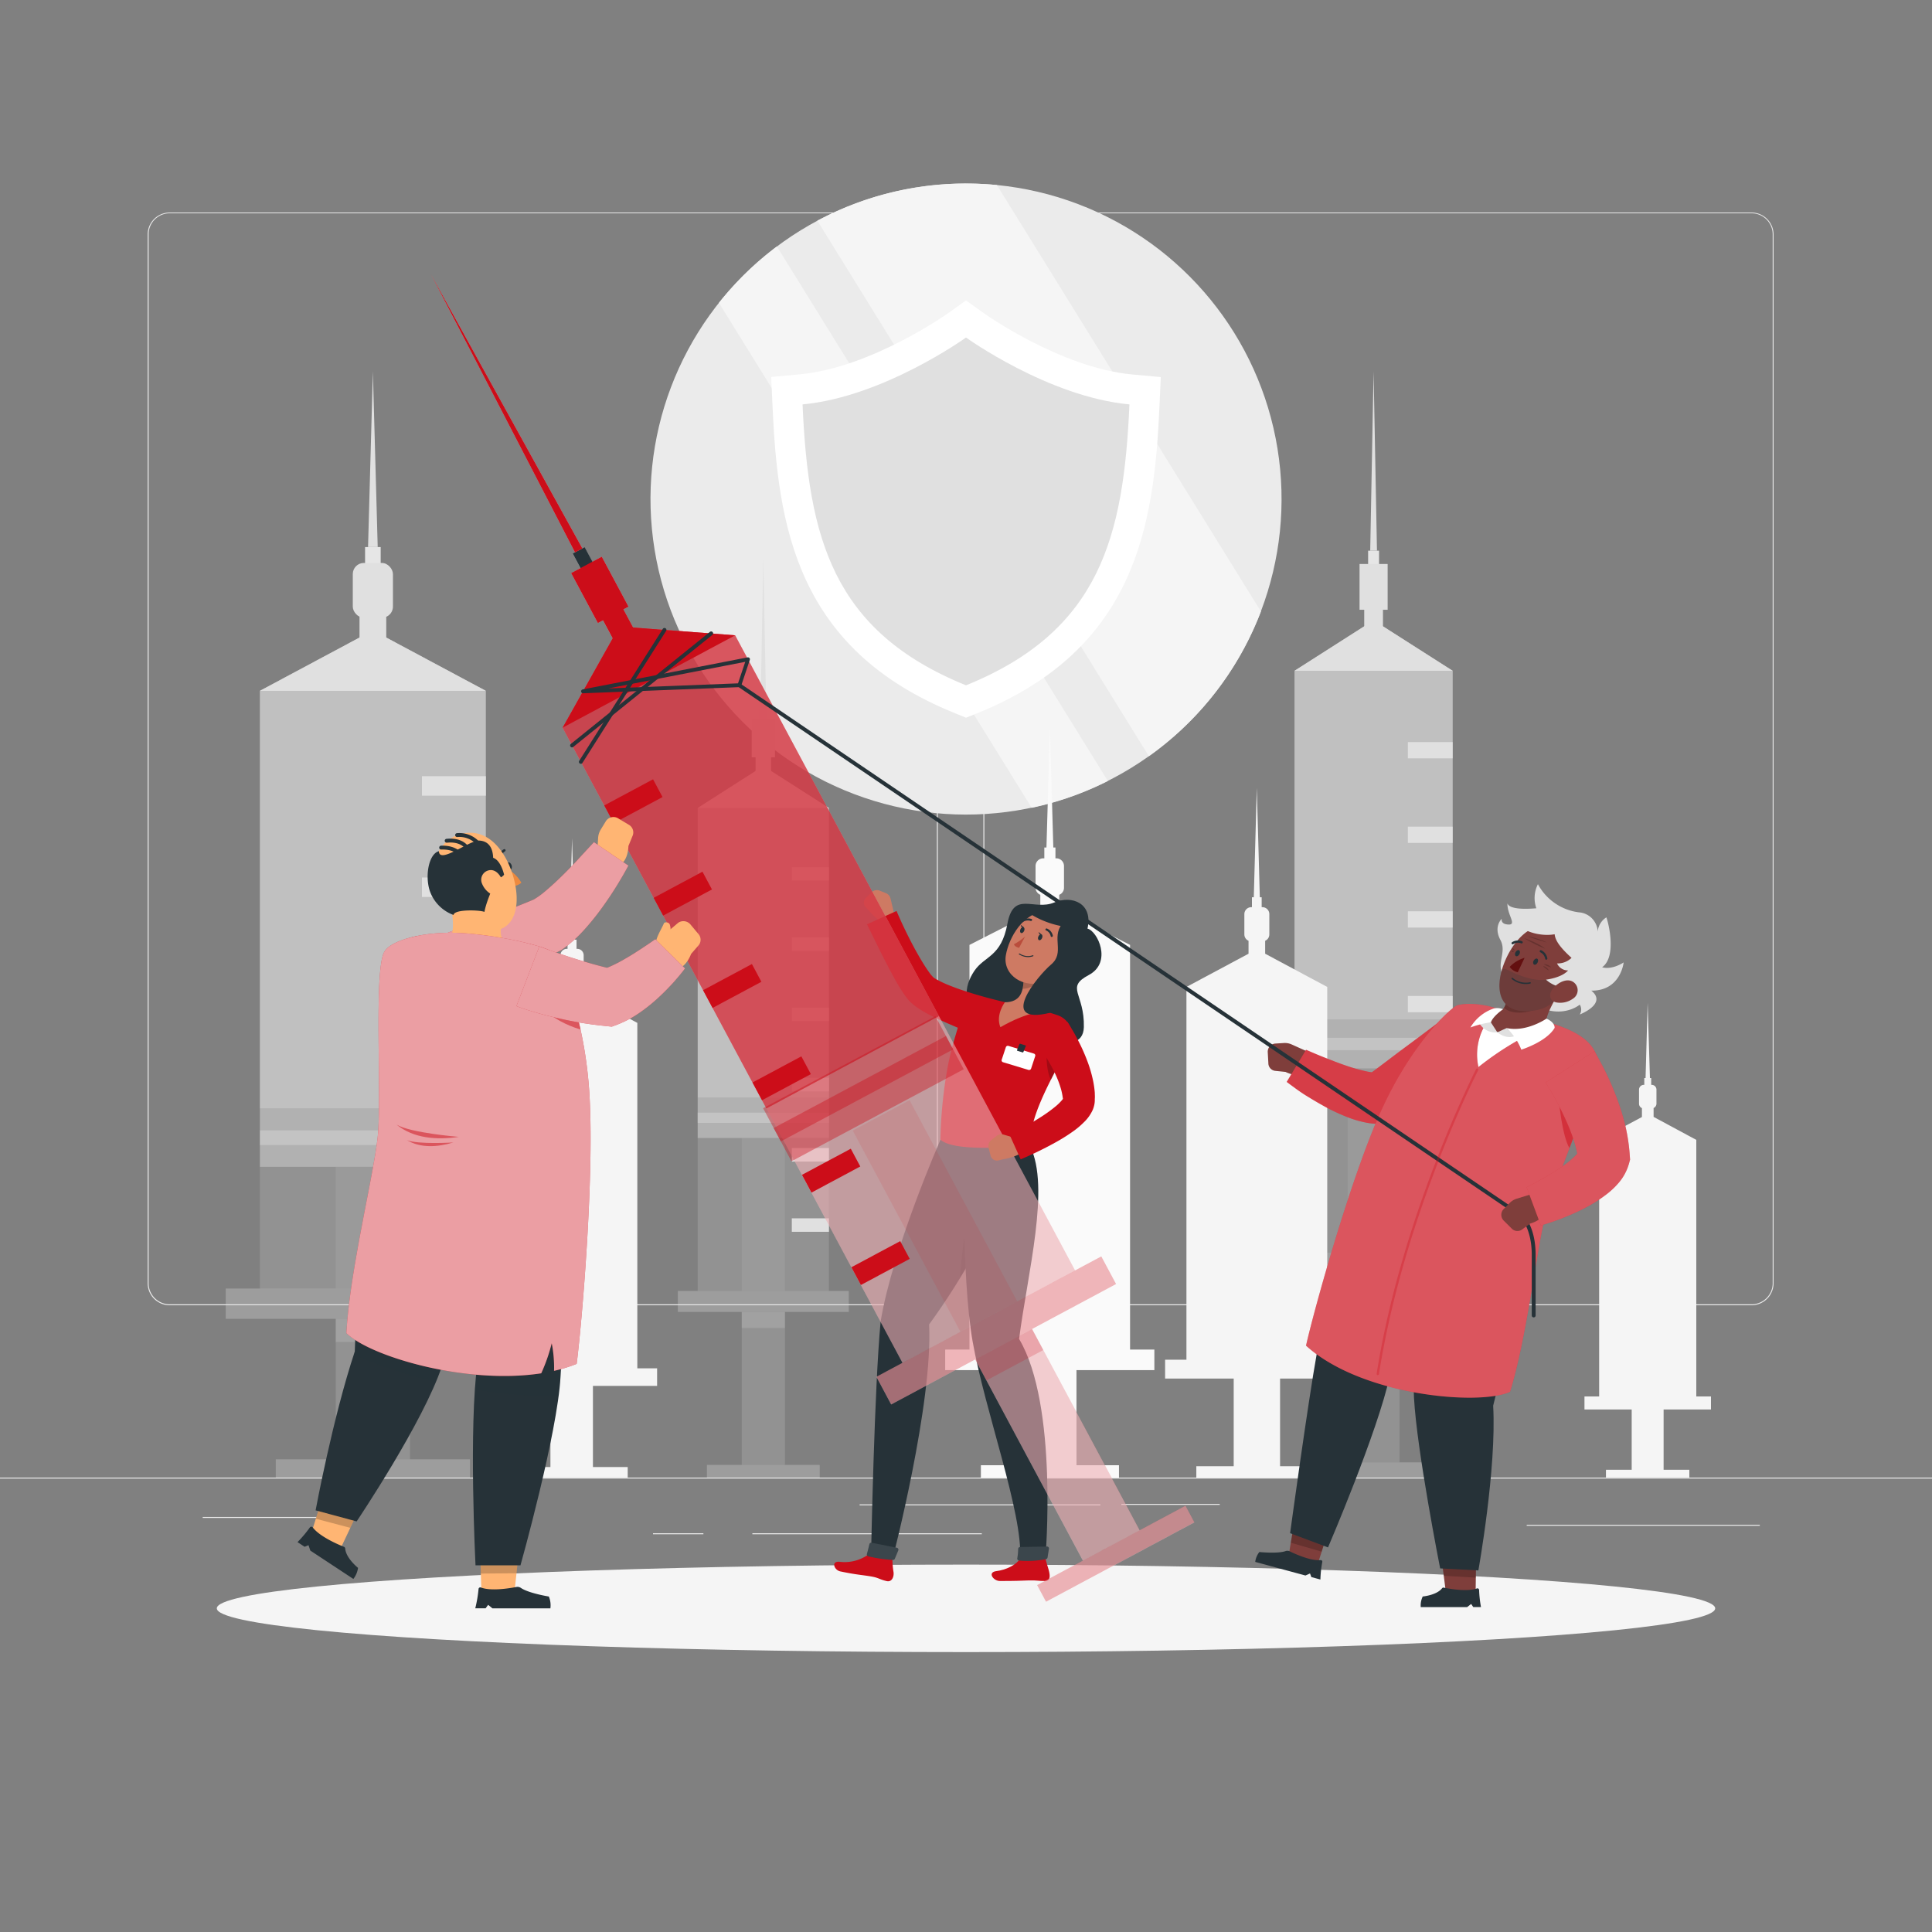 <svg xmlns="http://www.w3.org/2000/svg" viewBox="0 0 500 500"><rect x="0" y="0" width="500" height="500" fill="#808080" stroke="none"/><g id="freepik--background-complete--inject-71"><rect y="382.4" width="500" height="0.25" style="fill:#ebebeb"></rect><rect x="290.21" y="389.21" width="25.46" height="0.25" style="fill:#ebebeb"></rect><rect x="395.11" y="394.62" width="60.33" height="0.25" style="fill:#ebebeb"></rect><rect x="222.46" y="389.33" width="62.33" height="0.25" style="fill:#ebebeb"></rect><rect x="169" y="396.81" width="13.04" height="0.25" style="fill:#ebebeb"></rect><rect x="194.71" y="396.81" width="59.38" height="0.25" style="fill:#ebebeb"></rect><rect x="52.46" y="392.59" width="38.45" height="0.25" style="fill:#ebebeb"></rect><path d="M237,337.8H43.91a5.71,5.71,0,0,1-5.7-5.71V60.66A5.71,5.71,0,0,1,43.91,55H237a5.71,5.71,0,0,1,5.71,5.71V332.09A5.71,5.71,0,0,1,237,337.8ZM43.91,55.2a5.46,5.46,0,0,0-5.45,5.46V332.09a5.46,5.46,0,0,0,5.45,5.46H237a5.47,5.47,0,0,0,5.46-5.46V60.66A5.47,5.47,0,0,0,237,55.2Z" style="fill:#ebebeb"></path><path d="M453.31,337.8H260.21a5.72,5.72,0,0,1-5.71-5.71V60.66A5.72,5.72,0,0,1,260.21,55h193.1A5.71,5.71,0,0,1,459,60.66V332.09A5.71,5.71,0,0,1,453.31,337.8ZM260.21,55.2a5.47,5.47,0,0,0-5.46,5.46V332.09a5.47,5.47,0,0,0,5.46,5.46h193.1a5.47,5.47,0,0,0,5.46-5.46V60.66a5.47,5.47,0,0,0-5.46-5.46Z" style="fill:#ebebeb"></path><circle cx="250" cy="129.17" r="81.66" transform="translate(-17.46 41.71) rotate(-9.22)" style="fill:#ebebeb"></circle><path d="M250,47.5q4,0,8,.39l68.33,110.36a81.83,81.83,0,0,1-29,37.46L211.53,57.12A81.22,81.22,0,0,1,250,47.5Z" style="fill:#f5f5f5"></path><path d="M201.06,63.78l85.66,138.34A80.73,80.73,0,0,1,267,209.06L186.06,78.38A82,82,0,0,1,201.06,63.78Z" style="fill:#f5f5f5"></path><path d="M252.92,184.58c41-16.6,45.78-48.41,47.16-79.57l.33-7.42L293,96.91C274.46,95.18,254.74,81.17,254.55,81L250,77.76,245.45,81c-.19.14-19.91,14.15-38.47,15.88l-7.39.68.33,7.42c1.38,31.16,6.16,63,47.16,79.57l2.92,1.19Z" style="fill:#fff"></path><path d="M250,87.35s21.31,15.36,42.3,17.31c-1.51,34.19-7.57,58.64-42.3,72.7-34.73-14.06-40.79-38.51-42.3-72.7C228.69,102.71,250,87.35,250,87.35Z" style="fill:#e0e0e0"></path><rect x="354.07" y="142.52" width="2.83" height="11.85" transform="translate(710.97 296.89) rotate(180)" style="fill:#e6e6e6"></rect><polygon points="335.02 173.61 355.48 160.54 375.95 173.61 375.95 324.19 335.02 324.19 335.02 173.61" style="fill:#e0e0e0;opacity:0.2"></polygon><polygon points="335.02 173.61 355.48 160.54 375.95 173.61 375.95 263.88 335.02 263.88 335.02 173.61" style="fill:#e0e0e0;opacity:0.6"></polygon><polygon points="355.48 160.54 375.95 173.6 335.02 173.6 355.48 160.54" style="fill:#e0e0e0"></polygon><rect x="328.83" y="324.2" width="53.31" height="6.55" transform="translate(710.97 654.94) rotate(180)" style="fill:#e0e0e0;opacity:0.3"></rect><rect x="348.75" y="330.75" width="13.46" height="47.7" transform="translate(710.97 709.2) rotate(180)" style="fill:#e0e0e0;opacity:0.2"></rect><rect x="348.75" y="276.49" width="13.46" height="47.7" transform="translate(710.97 600.69) rotate(180)" style="fill:#e0e0e0;opacity:0.1"></rect><rect x="335.02" y="263.88" width="40.93" height="12.61" transform="translate(710.97 540.38) rotate(180)" style="fill:#e0e0e0;opacity:0.4"></rect><rect x="335.02" y="268.6" width="40.93" height="3.19" transform="translate(710.97 540.38) rotate(180)" style="fill:#e0e0e0;opacity:0.4"></rect><rect x="348.75" y="330.75" width="13.46" height="4.98" transform="translate(710.97 666.48) rotate(180)" style="fill:#e0e0e0;opacity:0.2"></rect><rect x="337.89" y="378.45" width="35.18" height="3.95" transform="translate(710.97 760.85) rotate(180)" style="fill:#e0e0e0;opacity:0.3"></rect><rect x="364.37" y="192.05" width="11.58" height="4.21" transform="translate(740.31 388.31) rotate(180)" style="fill:#e0e0e0"></rect><rect x="364.37" y="213.95" width="11.58" height="4.21" transform="translate(740.31 432.1) rotate(180)" style="fill:#e0e0e0"></rect><rect x="364.37" y="235.85" width="11.58" height="4.21" transform="translate(740.31 475.9) rotate(180)" style="fill:#e0e0e0"></rect><rect x="364.37" y="257.74" width="11.58" height="4.21" transform="translate(740.31 519.7) rotate(180)" style="fill:#e0e0e0"></rect><rect x="364.37" y="279.64" width="11.58" height="4.21" transform="translate(740.31 563.5) rotate(180)" style="fill:#e0e0e0"></rect><rect x="364.37" y="301.54" width="11.58" height="4.21" transform="translate(740.31 607.3) rotate(180)" style="fill:#e0e0e0"></rect><rect x="353.06" y="153.63" width="4.85" height="11.85" transform="translate(710.97 319.1) rotate(180)" style="fill:#e0e0e0"></rect><rect x="351.85" y="145.95" width="7.27" height="11.85" transform="translate(710.97 303.76) rotate(180)" style="fill:#e0e0e0"></rect><polygon points="355.48 96.12 356.36 142.52 354.61 142.52 355.48 96.12" style="fill:#e0e0e0"></polygon><rect x="196.38" y="183.31" width="2.35" height="9.83" transform="translate(395.1 376.45) rotate(180)" style="fill:#e6e6e6"></rect><polygon points="180.57 209.11 197.55 198.26 214.53 209.11 214.53 334.09 180.57 334.09 180.57 209.11" style="fill:#e0e0e0;opacity:0.2"></polygon><polygon points="180.57 209.11 197.55 198.26 214.53 209.11 214.53 284.04 180.57 284.04 180.57 209.11" style="fill:#e0e0e0;opacity:0.6"></polygon><polygon points="197.55 198.26 214.53 209.11 180.57 209.11 197.55 198.26" style="fill:#e0e0e0"></polygon><rect x="175.43" y="334.09" width="44.25" height="5.44" transform="translate(395.1 673.62) rotate(180)" style="fill:#e0e0e0;opacity:0.3"></rect><rect x="191.96" y="339.53" width="11.17" height="39.59" transform="translate(395.1 718.65) rotate(180)" style="fill:#e0e0e0;opacity:0.2"></rect><rect x="191.96" y="294.5" width="11.17" height="39.59" transform="translate(395.1 628.59) rotate(180)" style="fill:#e0e0e0;opacity:0.1"></rect><rect x="180.57" y="284.04" width="33.97" height="10.47" transform="translate(395.1 578.54) rotate(180)" style="fill:#e0e0e0;opacity:0.4"></rect><rect x="180.57" y="287.95" width="33.97" height="2.64" transform="translate(395.1 578.54) rotate(180)" style="fill:#e0e0e0;opacity:0.4"></rect><rect x="191.96" y="339.53" width="11.17" height="4.13" transform="translate(395.1 683.2) rotate(180)" style="fill:#e0e0e0;opacity:0.2"></rect><rect x="182.95" y="379.12" width="29.2" height="3.28" transform="translate(395.1 761.52) rotate(180)" style="fill:#e0e0e0;opacity:0.3"></rect><rect x="204.93" y="224.41" width="9.61" height="3.49" transform="translate(419.46 452.32) rotate(180)" style="fill:#e0e0e0"></rect><rect x="204.93" y="242.59" width="9.61" height="3.49" transform="translate(419.46 488.67) rotate(180)" style="fill:#e0e0e0"></rect><rect x="204.93" y="260.76" width="9.61" height="3.49" transform="translate(419.46 525.02) rotate(180)" style="fill:#e0e0e0"></rect><rect x="204.93" y="278.94" width="9.61" height="3.49" transform="translate(419.46 561.37) rotate(180)" style="fill:#e0e0e0"></rect><rect x="204.93" y="297.12" width="9.61" height="3.49" transform="translate(419.46 597.73) rotate(180)" style="fill:#e0e0e0"></rect><rect x="204.93" y="315.29" width="9.61" height="3.49" transform="translate(419.46 634.08) rotate(180)" style="fill:#e0e0e0"></rect><rect x="195.54" y="192.53" width="4.02" height="9.83" transform="translate(395.1 394.89) rotate(180)" style="fill:#e0e0e0"></rect><rect x="194.53" y="186.16" width="6.03" height="9.83" transform="translate(395.1 382.15) rotate(180)" style="fill:#e0e0e0"></rect><polygon points="197.55 144.79 198.28 183.31 196.82 183.31 197.55 144.79" style="fill:#e0e0e0"></polygon><rect x="94.48" y="141.58" width="4.04" height="14.18" transform="translate(193 297.34) rotate(180)" style="fill:#e6e6e6"></rect><polygon points="67.26 178.79 96.5 163.15 125.73 178.79 125.73 333.48 67.26 333.48 67.26 178.79" style="fill:#e0e0e0;opacity:0.2"></polygon><polygon points="67.26 178.79 96.5 163.15 125.73 178.79 125.73 286.88 67.26 286.88 67.26 178.79" style="fill:#e0e0e0;opacity:0.6"></polygon><polygon points="96.5 163.15 125.73 178.79 67.26 178.79 96.5 163.15" style="fill:#e0e0e0"></polygon><rect x="58.42" y="333.48" width="76.16" height="7.85" transform="translate(193 674.8) rotate(180)" style="fill:#e0e0e0;opacity:0.3"></rect><rect x="86.88" y="341.32" width="19.23" height="36.35" transform="translate(193 718.99) rotate(180)" style="fill:#e0e0e0;opacity:0.2"></rect><rect x="86.88" y="301.98" width="19.23" height="31.5" transform="translate(193 635.46) rotate(180)" style="fill:#e0e0e0;opacity:0.1"></rect><rect x="67.26" y="286.88" width="58.47" height="15.1" transform="translate(193 588.86) rotate(180)" style="fill:#e0e0e0;opacity:0.4"></rect><rect x="67.26" y="292.52" width="58.47" height="3.81" transform="translate(193 588.86) rotate(180)" style="fill:#e0e0e0;opacity:0.4"></rect><rect x="86.88" y="341.32" width="19.23" height="5.96" transform="translate(193 688.61) rotate(180)" style="fill:#e0e0e0;opacity:0.2"></rect><rect x="71.37" y="377.67" width="50.26" height="4.73" transform="translate(193 760.07) rotate(180)" style="fill:#e0e0e0;opacity:0.3"></rect><rect x="109.19" y="200.87" width="16.54" height="5.04" transform="translate(234.93 406.79) rotate(180)" style="fill:#e0e0e0"></rect><rect x="109.19" y="227.09" width="16.54" height="5.04" transform="translate(234.93 459.23) rotate(180)" style="fill:#e0e0e0"></rect><rect x="109.19" y="253.31" width="16.54" height="5.04" transform="translate(234.93 511.66) rotate(180)" style="fill:#e0e0e0"></rect><rect x="109.19" y="279.53" width="16.54" height="5.04" transform="translate(234.93 564.1) rotate(180)" style="fill:#e0e0e0"></rect><rect x="109.19" y="305.75" width="16.54" height="5.04" transform="translate(234.93 616.54) rotate(180)" style="fill:#e0e0e0"></rect><rect x="93.04" y="154.88" width="6.92" height="14.18" transform="translate(193 323.93) rotate(180)" style="fill:#e0e0e0"></rect><rect x="91.31" y="145.69" width="10.39" height="14.18" rx="2.87" transform="translate(193 305.56) rotate(180)" style="fill:#e0e0e0"></rect><polygon points="96.5 96.12 97.75 141.58 95.25 141.58 96.5 96.12" style="fill:#e0e0e0"></polygon><path d="M319.28,356.78H301.53v-4.89h5.52V255.42h0l16.07-8.6v-3.35a1.78,1.78,0,0,1-1.08-1.64v-5.26a1.79,1.79,0,0,1,1.79-1.79H324v-2.57h.48l.78-28.35.78,28.35h.48v2.57h.19a1.79,1.79,0,0,1,1.79,1.79v5.26a1.78,1.78,0,0,1-1.08,1.64v3.35l16.07,8.6h0v96.47H349v4.89H331.28v22.67H341v2.95H309.61v-2.95h9.67V356.78Z" style="fill:#f5f5f5"></path><path d="M422.28,364.77H410.06V361.4h3.8V295h0l11.07-5.92v-2.3a1.23,1.23,0,0,1-.75-1.13V282a1.23,1.23,0,0,1,1.23-1.24h.13V279h.33l.54-19.51L427,279h.33v1.76h.13a1.23,1.23,0,0,1,1.23,1.24v3.62a1.24,1.24,0,0,1-.74,1.13v2.3L439,295h0v66.4h3.8v3.37H430.54v15.6h6.66v2H415.62v-2h6.66v-15.6Z" style="fill:#f5f5f5"></path><path d="M153.61,358.66h16.45v-4.54h-5.12v-89.4h0l-14.89-8v-3.1a1.66,1.66,0,0,0,1-1.53v-4.87a1.66,1.66,0,0,0-1.66-1.66h-.18v-2.38h-.44l-.72-26.27-.73,26.27h-.44v2.38h-.17a1.66,1.66,0,0,0-1.66,1.66v4.87a1.66,1.66,0,0,0,1,1.53v3.1l-14.9,8h0v89.4H126v4.54h16.45v21h-9v2.73h29v-2.73h-9v-21Z" style="fill:#f5f5f5"></path><path d="M278.51,354.59h20.24v-5.32h-6.29V244.54h0l-18.33-9.34v-3.63a1.94,1.94,0,0,0,1.23-1.78v-5.72a2,2,0,0,0-2-1.94h-.21v-2.79h-.55l-.89-30.78-.89,30.78h-.55v2.79H270a2,2,0,0,0-2,1.94v5.72a2,2,0,0,0,1.23,1.78v3.63l-18.33,9.34h0V349.27h-6.29v5.32h20.24V379.2h-11v3.2h35.74v-3.2h-11V354.59Z" style="fill:#fafafa"></path></g><g id="freepik--Shadow--inject-71"><ellipse id="freepik--path--inject-71" cx="250" cy="416.24" rx="193.89" ry="11.32" style="fill:#f5f5f5"></ellipse></g><g id="freepik--character-2--inject-71"><path d="M272.84,233.56c-5.33,2.24-10.51-3.17-12.12,5.5s-5.89,8.26-8.55,12.19-3.78,9.64,3.94,12.92,24.17,10.46,24.39,1.67-4.89-10.23,1.28-13.51,2.22-11.43-.34-12C282.94,233.78,277.46,231.61,272.84,233.56Z" style="fill:#263238"></path><path d="M227.65,230.49l1.61.65a2,2,0,0,1,1.21,1.4l.71,3a3.75,3.75,0,0,1-.82,3.35l-.5.57c-2.74-.89-5.05-3.88-5.05-3.88l-.75-.78a1.68,1.68,0,0,1,0-2.39l1.52-1.51A2,2,0,0,1,227.65,230.49Z" style="fill:#ce7a63"></path><path d="M259,270.2c-3.73-1.33-7.28-2.67-10.91-4.14-1.81-.75-3.61-1.54-5.44-2.39-.92-.43-1.83-.88-2.77-1.4a26.39,26.39,0,0,1-2.93-1.83c-.26-.2-.51-.39-.8-.65l-.43-.37-.46-.47-.22-.24-.14-.18-.28-.37c-.19-.24-.39-.5-.55-.73l-.91-1.36-.81-1.32c-1-1.75-1.94-3.48-2.83-5.21-1.79-3.45-3.42-6.85-5.14-10.33l7.64-3.45c1.42,3.35,3.06,6.72,4.79,9.92.88,1.59,1.79,3.16,2.73,4.61.48.72.94,1.41,1.42,2,.12.15.22.25.33.37l.16.18.08.09,0,0,0,0,.12.09.31.21a28.24,28.24,0,0,0,4.27,2c1.61.65,3.33,1.21,5.06,1.75,3.44,1.08,7.06,2,10.56,2.78Z" style="fill:#CC0D19"></path><path d="M258.78,409.16c4.31,0,5-.07,7.46-.15,2.08-.07,2.57.18,4.24.15,1.39,0,1.34-1.36.91-2.9-.21-.77-.55-1.71-.84-2.95H264c-.89,1.69-3.71,3-6.13,3.29S257.06,409.16,258.78,409.16Z" style="fill:#CC0D19"></path><path d="M217.48,406.68c4.15.87,5.6.9,8,1.31,2,.35,2,.73,4,1.2,1.34.31,1.94-1.14,1.76-2.37a21.24,21.24,0,0,1-.28-3.28l-5.36-1.93a10.52,10.52,0,0,1-8.21,2.59C215,403.89,215.82,406.33,217.48,406.68Z" style="fill:#CC0D19"></path><path d="M243.41,294.93S231,323.15,227.91,342c-1.61,16.73-2.45,59.17-2.45,59.17-.22.89,4.51,2.52,5.51,2.36,0,0,10.5-40.28,9.48-60.77,18.69-25.68,23.28-46.3,23.28-46.3Z" style="fill:#263238"></path><path d="M253.09,308.61c-2.78,3.29-4.1,14.72-4.66,22.19A155.69,155.69,0,0,0,257.38,314C256.88,311.15,255.51,309.1,253.09,308.61Z" style="opacity:0.2"></path><path d="M249.47,295.39s-.77,34.71,2.25,51.81c3.17,17.95,13,44.32,12.28,56.11,1,.58,4.56.62,6.55,0,0,0,3.39-39.71-6.81-56.79,2.21-17.1,8.09-39.24,2.87-49.82Z" style="fill:#263238"></path><path d="M263.51,400.85a17.63,17.63,0,0,1-.23,2.42.5.5,0,0,0,.42.6,24.75,24.75,0,0,0,7-.37.5.5,0,0,0,.4-.42l.36-2.26a.5.5,0,0,0-.51-.58l-6.92.13A.49.49,0,0,0,263.51,400.85Z" style="fill:#263238"></path><path d="M263.51,400.85a17.63,17.63,0,0,1-.23,2.42.5.5,0,0,0,.42.6,24.75,24.75,0,0,0,7-.37.5.5,0,0,0,.4-.42l.36-2.26a.5.5,0,0,0-.51-.58l-6.92.13A.49.49,0,0,0,263.51,400.85Z" style="fill:#fff;opacity:0.1"></path><path d="M225,399.63c-.15.62-.41,1.72-.64,2.52a.51.51,0,0,0,.34.62,35.79,35.79,0,0,0,6.38.94.5.5,0,0,0,.5-.31l.89-2.15a.51.51,0,0,0-.37-.69l-6.52-1.3A.5.5,0,0,0,225,399.63Z" style="fill:#263238"></path><path d="M225,399.63c-.15.62-.41,1.72-.64,2.52a.51.51,0,0,0,.34.62,35.79,35.79,0,0,0,6.38.94.5.5,0,0,0,.5-.31l.89-2.15a.51.51,0,0,0-.37-.69l-6.52-1.3A.5.5,0,0,0,225,399.63Z" style="fill:#fff;opacity:0.1"></path><path d="M248,265.52c-.58,2.22-1.51,4.65-2.63,10a119.18,119.18,0,0,0-2,19.41c3,2.7,13.1,2.24,23.2,1.77,0-6.57,2.72-12.63,10.06-26.09a5.41,5.41,0,0,0-3-7.9c-.88-.3-1.81-.59-2.78-.86a73.42,73.42,0,0,0-10.3-2.34c-1.14-.15-2.33-.27-3.48-.37A8.74,8.74,0,0,0,248,265.52Z" style="fill:#CC0D19"></path><path d="M271,270.66c-.39,3.31,0,7.17,1,8.78.83-1.64,1.76-3.43,2.81-5.38Z" style="opacity:0.2"></path><path d="M266.18,276.9l-6.6-2a.51.51,0,0,1-.34-.65l1.07-3.23a.55.55,0,0,1,.66-.35l6.6,2a.51.51,0,0,1,.34.65l-1.06,3.22A.55.55,0,0,1,266.18,276.9Z" style="fill:#fff"></path><path d="M264.7,272.38l-1.46-.46c-.06,0-.07-.13,0-.25l.55-1.38c.05-.12.14-.2.2-.18l1.45.45c.06,0,.08.13,0,.25l-.56,1.38C264.85,272.31,264.76,272.39,264.7,272.38Z" style="fill:#263238"></path><path d="M272.84,250.09c-1.65,3.11-4.13,8.93-2.48,11.63,0,0-4.29,0-11.46,4.12-1.31-3.2,1.16-6.46,1.16-6.46,4,0,4.7-2.74,4.83-5.42Z" style="fill:#ce7a63"></path><path d="M269.6,251.67,264.89,254a9.66,9.66,0,0,1-.23,1.87c1.47.12,3.88-1,4.48-2.38A5.19,5.19,0,0,0,269.6,251.67Z" style="opacity:0.2"></path><path d="M277.62,246c-2.41,4.58-3.33,6.56-7,8-5.53,2.14-11.18-1.61-10.31-6.76.78-4.64,4.6-11.34,10.48-11.3S280,241.47,277.62,246Z" style="fill:#ce7a63"></path><path d="M279.69,240.09A23.61,23.61,0,0,1,265.83,236C270,234.15,277.47,234.3,279.69,240.09Z" style="fill:#263238"></path><path d="M269.69,242.75c-.17.42-.53.67-.8.56s-.35-.53-.17-.94.53-.66.8-.56S269.87,242.34,269.69,242.75Z" style="fill:#263238"></path><path d="M265.05,240.91c-.18.41-.54.66-.8.55s-.35-.52-.17-.94.53-.66.8-.55S265.22,240.5,265.05,240.91Z" style="fill:#263238"></path><path d="M265,240l-.87-.68S264.3,240.34,265,240Z" style="fill:#263238"></path><path d="M269.63,241.88l-.86-.68S268.94,242.18,269.63,241.88Z" style="fill:#263238"></path><path d="M265.29,242.37a13.81,13.81,0,0,1-2.89,2c.28.75,1.34.93,1.34.93Z" style="fill:#ba4d3c"></path><path d="M264.41,247.34a4.48,4.48,0,0,1-.69-.35.14.14,0,0,1,0-.19.16.16,0,0,1,.2,0,3.84,3.84,0,0,0,3.34.43.13.13,0,0,1,.18.07.12.12,0,0,1-.08.17A4,4,0,0,1,264.41,247.34Z" style="fill:#263238"></path><path d="M276.6,250.89a3.85,3.85,0,0,1-3.1.15c-1.21-.53-.73-2,.51-2.9s3.09-1.48,3.87-.45S277.9,250.28,276.6,250.89Z" style="fill:#ce7a63"></path><path d="M274.86,239.11c-2.83,3.61.81,7.42-2.83,10.5s-14,15.83-.24,12.49c2.79-3.1,10.29-13.32,9.49-16.63S279.92,237.36,274.86,239.11Z" style="fill:#263238"></path><path d="M272.05,242.45a.27.27,0,0,1-.13-.17,2,2,0,0,0-1.19-1.48.25.25,0,0,1-.15-.34.29.29,0,0,1,.36-.16,2.52,2.52,0,0,1,1.53,1.86.29.29,0,0,1-.42.29Z" style="fill:#263238"></path><path d="M264.5,238.68a.29.29,0,0,1-.16-.11.26.26,0,0,1,.1-.37,2.86,2.86,0,0,1,2.51-.37.25.25,0,0,1,.13.35.3.3,0,0,1-.37.15,2.29,2.29,0,0,0-2,.3A.3.3,0,0,1,264.5,238.68Z" style="fill:#263238"></path><polygon points="306.8 389.69 294.94 396.04 269.99 349.41 269.99 349.41 267.08 343.97 288.82 332.33 285 325.18 278.24 328.8 247.62 271.59 247.62 271.59 245.75 268.11 245.75 268.11 190.26 164.42 190.26 164.42 190.26 164.42 163.84 162.39 161.34 157.71 162.66 157 155.74 144.07 153.31 145.37 151.31 141.62 149.77 142.45 150.72 141.94 111.53 71 148.81 142.96 148.22 143.28 150.23 147.02 147.81 148.32 154.73 161.25 156.05 160.54 158.55 165.22 145.59 188.33 145.59 188.33 145.59 188.33 233.56 352.7 244.81 346.68 226.81 356.32 230.63 363.48 252.38 351.83 280.25 403.9 287.6 399.97 268.4 410.25 270.7 414.56 309.1 394 306.8 389.69" style="fill:#fff;opacity:0.5"></polygon><rect x="151.48" y="141.58" width="3.5" height="14.67" transform="translate(-52.14 89.92) rotate(-28.16)" style="fill:#263238"></rect><polygon points="190.26 164.42 160.29 162.12 145.59 188.33 233.56 352.7 278.24 328.8 190.26 164.42" style="fill:#CC0D19;opacity:0.2"></polygon><polygon points="190.26 164.42 160.29 162.12 145.59 188.33 198.33 286.87 243 262.97 190.26 164.42" style="fill:#CC0D19;opacity:0.6"></polygon><polygon points="160.29 162.12 145.59 188.33 190.26 164.42 160.29 162.12" style="fill:#CC0D19"></polygon><rect x="224.82" y="340.27" width="66" height="8.11" transform="translate(-131.97 162.41) rotate(-28.16)" style="fill:#CC0D19;opacity:0.3"></rect><rect x="265.33" y="344.41" width="16.67" height="59.05" transform="translate(-144.07 173.39) rotate(-28.16)" style="fill:#CC0D19;opacity:0.2"></rect><rect x="233.63" y="285.19" width="16.67" height="59.05" transform="translate(-119.88 151.42) rotate(-28.16)" style="fill:#CC0D19;opacity:0.1"></rect><rect x="199.02" y="274" width="50.67" height="15.61" transform="matrix(0.88, -0.47, 0.47, 0.88, -106.43, 139.22)" style="fill:#CC0D19;opacity:0.4"></rect><rect x="199.02" y="279.83" width="50.67" height="3.94" transform="matrix(0.88, -0.47, 0.47, 0.88, -106.43, 139.22)" style="fill:#CC0D19;opacity:0.4"></rect><rect x="252.85" y="347.54" width="16.67" height="6.17" transform="translate(-134.54 164.74) rotate(-28.16)" style="fill:#CC0D19;opacity:0.2"></rect><rect x="266.97" y="399.68" width="43.56" height="4.89" transform="translate(-155.59 183.84) rotate(-28.16)" style="fill:#CC0D19;opacity:0.3"></rect><rect x="156.75" y="204.77" width="14.33" height="5.21" transform="translate(-78.46 101.89) rotate(-28.16)" style="fill:#CC0D19"></rect><rect x="169.54" y="228.68" width="14.33" height="5.21" transform="translate(-88.23 110.76) rotate(-28.16)" style="fill:#CC0D19"></rect><rect x="182.33" y="252.58" width="14.33" height="5.21" transform="translate(-97.99 119.62) rotate(-28.16)" style="fill:#CC0D19"></rect><rect x="195.13" y="276.48" width="14.33" height="5.21" transform="translate(-107.76 128.48) rotate(-28.16)" style="fill:#CC0D19"></rect><rect x="207.92" y="300.38" width="14.33" height="5.21" transform="translate(-117.52 137.35) rotate(-28.16)" style="fill:#CC0D19"></rect><rect x="220.71" y="324.29" width="14.33" height="5.21" transform="translate(-127.29 146.22) rotate(-28.16)" style="fill:#CC0D19"></rect><rect x="156.72" y="153.71" width="6" height="14.67" transform="translate(-57.09 94.43) rotate(-28.16)" style="fill:#CC0D19"></rect><rect x="150.73" y="145.33" width="9" height="14.67" transform="translate(-53.67 91.32) rotate(-28.16)" style="fill:#CC0D19"></rect><polygon points="111.53 71 148.81 142.96 150.72 141.94 111.53 71" style="fill:#CC0D19"></polygon><path d="M256.55,295.05l1.37-1.07a2,2,0,0,1,1.82-.34l2.92.86a3.76,3.76,0,0,1,2.49,2.4l.24.71c-2.15,1.93-5.89,2.43-5.89,2.43l-1.05.26a1.68,1.68,0,0,1-2.07-1.19l-.54-2.08A1.91,1.91,0,0,1,256.55,295.05Z" style="fill:#ce7a63"></path><path d="M276.25,264.47c.59.9,1,1.61,1.48,2.42s.88,1.59,1.3,2.4a48.3,48.3,0,0,1,2.25,5,33.77,33.77,0,0,1,1.63,5.5,24.3,24.3,0,0,1,.42,3c0,.53.06,1.06,0,1.6v.45a6.38,6.38,0,0,1-.09.9,7.34,7.34,0,0,1-.43,1.47,10.41,10.41,0,0,1-2.36,3.29,21.16,21.16,0,0,1-2.32,2,46.65,46.65,0,0,1-4.6,2.95,95.65,95.65,0,0,1-9.38,4.59l-2.87-6.37a88.06,88.06,0,0,0,8.31-4.72,38,38,0,0,0,3.66-2.67,13,13,0,0,0,1.4-1.35c.38-.39.62-.85.53-.76a.88.88,0,0,0-.1.28,1.85,1.85,0,0,0,0,.27s0-.12,0-.17c0-.29-.06-.59-.1-.89a15.93,15.93,0,0,0-.42-1.9,26.13,26.13,0,0,0-1.54-4,42.1,42.1,0,0,0-2.15-3.94c-.4-.65-.82-1.29-1.24-1.91s-.9-1.29-1.27-1.76Z" style="fill:#CC0D19"></path></g><g id="freepik--character-3--inject-71"><path d="M420.2,249.07s-2.89,2-5.57,1.26c3.92-2.83,1.53-11.85,1.1-12.92a4.79,4.79,0,0,0-2.24,3.7,5.25,5.25,0,0,0-4.88-5,14,14,0,0,1-10.6-7.29,8,8,0,0,0-.41,6.24c-3.31.29-7,.21-7.48-1.28-.07,3,2.48,5.55.31,5.49s-1.78-1.49-1.78-1.49-2.21,2-.35,5.47-1.59,6.39,1.22,10C400.7,267,408.84,260,408.84,260a2.37,2.37,0,0,1,0,2.55s7.2-2.77,3-6.17C419.47,256.44,420.2,249.07,420.2,249.07Z" style="fill:#e0e0e0"></path><polygon points="335.07 393.24 343.86 395.8 340.62 406.1 333.27 403.98 335.07 393.24" style="fill:#7f3e3b"></polygon><polygon points="335.07 393.24 343.87 395.8 342.05 401.57 334.06 399.26 335.07 393.24" style="opacity:0.2"></polygon><path d="M359.7,356c7.94-12.21,18.13-24.44,17.34-38.33l-24.62-6.78s-9.35,26.65-11.61,39.25c-2.36,13.1-6.93,46.65-6.93,46.65l9.81,3.68S356.55,370.56,359.7,356Z" style="fill:#263238"></path><path d="M341.72,408.78l-2.34-.63-.35-.94-1.18.53-13-3.52a5.2,5.2,0,0,1,1.07-2.56s4.71.49,6.79-.24a1.39,1.39,0,0,1,1.09.07c1.49.73,5.48,2.53,8,2.26a.41.41,0,0,1,.41.48A28.53,28.53,0,0,0,341.72,408.78Z" style="fill:#263238"></path><polygon points="372.88 401.69 382.02 402.24 381.88 413.04 374.25 412.6 372.88 401.69" style="fill:#7f3e3b"></polygon><polygon points="372.88 401.7 382.03 402.24 381.95 408.29 373.64 407.81 372.88 401.7" style="opacity:0.2"></polygon><path d="M386.43,363.79c3.14-13.53,11.75-33.16,8.94-40.53L368,315.16s-2.75,33.45-2.06,46.56c.72,13.63,6.77,44.18,6.77,44.18l9.89.52S387.35,380,386.43,363.79Z" style="fill:#263238"></path><path d="M338.43,272.17l.19,3.85c-1.26,3.86-5.93,1.39-5.93,1.39l-2.73-.28a2,2,0,0,1-1.71-2l-.15-2.69a2.14,2.14,0,0,1,1.82-2.36l2.38-.15a4.3,4.3,0,0,1,2,.38Z" style="fill:#7f3e3b"></path><path d="M383.39,275c-1.82,1.32-3.65,2.56-5.48,3.83s-3.7,2.48-5.55,3.72c-3.71,2.48-7.51,4.81-11.39,7.18l-1.55.95-1.33.11a16.15,16.15,0,0,1-4.83-.32,28.23,28.23,0,0,1-3.61-1,49.46,49.46,0,0,1-6.09-2.71c-1.88-1-3.68-2.07-5.45-3.16S334.7,281.26,333,280l5-8.31c1.64.7,3.44,1.48,5.17,2.15s3.47,1.37,5.19,1.94a44.56,44.56,0,0,0,5,1.43,15.1,15.1,0,0,0,2.12.34,2.39,2.39,0,0,0,1-.06l-2.88,1.06c3.49-2.51,6.94-5.22,10.47-7.82s7-5.28,10.55-7.84Z" style="fill:#CC0D19"></path><g style="opacity:0.2"><path d="M383.39,275c-1.82,1.32-3.65,2.56-5.48,3.83s-3.7,2.48-5.55,3.72c-3.71,2.48-7.51,4.81-11.39,7.18l-1.55.95-1.33.11a16.15,16.15,0,0,1-4.83-.32,28.23,28.23,0,0,1-3.61-1,49.46,49.46,0,0,1-6.09-2.71c-1.88-1-3.68-2.07-5.45-3.16S334.7,281.26,333,280l5-8.31c1.64.7,3.44,1.48,5.17,2.15s3.47,1.37,5.19,1.94a44.56,44.56,0,0,0,5,1.43,15.1,15.1,0,0,0,2.12.34,2.39,2.39,0,0,0,1-.06l-2.88,1.06c3.49-2.51,6.94-5.22,10.47-7.82s7-5.28,10.55-7.84Z" style="fill:#fff"></path></g><path d="M382.37,260.39a115.2,115.2,0,0,1,24.45,7.06A8.59,8.59,0,0,1,411,279.2c-9,18.19-13.46,41.88-14.88,45.57,0,0-40.1,1.4-45.38-12.9,3.89-24.24,17.66-41.5,23.73-48.59A8.55,8.55,0,0,1,382.37,260.39Z" style="fill:#fff"></path><path d="M413.39,273.76c-.78-2.48-2.51-6-11.62-8.85a78.24,78.24,0,0,0-19.15,11.25,15.1,15.1,0,0,1,5.27-15c-5.19-1.77-9.15-1.43-10.68-1s-11.66,9.5-19.64,27S340,339.23,338,348.25c14.23,12.94,44.72,15.65,52.8,11.95,4.32-13.93,6.79-36.31,9.08-45.36S414.41,278.45,413.39,273.76Z" style="fill:#CC0D19"></path><path d="M413.39,273.76c-.78-2.48-2.51-6-11.62-8.85a78.24,78.24,0,0,0-19.15,11.25,15.1,15.1,0,0,1,5.27-15c-5.19-1.77-9.15-1.43-10.68-1s-11.66,9.5-19.64,27S340,339.23,338,348.25c14.23,12.94,44.72,15.65,52.8,11.95,4.32-13.93,6.79-36.31,9.08-45.36S414.41,278.45,413.39,273.76Z" style="fill:#fff;opacity:0.3"></path><path d="M385.85,262.86a5.32,5.32,0,0,1,3.11-1.67,5,5,0,0,0,1-3.21l13.15-.57c-2.06,3.74-3.69,6.69-2.73,9-2.77.8-7.84,2.23-12.55.8S384.62,264.32,385.85,262.86Z" style="fill:#7f3e3b"></path><path d="M389.92,258.38l9.23,1.93c-3.67,2.27-8.28,2.24-9.91.47A5,5,0,0,0,389.92,258.38Z" style="opacity:0.2"></path><path d="M387.51,267.16l2.4-1.1,2.28,2S390.08,269.22,387.51,267.16Z" style="fill:#e0e0e0"></path><path d="M407.1,251.89c-2.94,5.24-5.05,8.74-9.28,9.51-8.42,1.53-10.74-3.23-9.42-9.26,1.18-5.43,5.79-13.09,12.11-12.64A8.28,8.28,0,0,1,407.1,251.89Z" style="fill:#7f3e3b"></path><path d="M400.1,253.53c-3.11.55-7.7-1.36-9.63-2.38-.82-.43-1.35-.49-1.74-.27q-.19.65-.33,1.26c-1.32,6,1,10.79,9.42,9.26a9.22,9.22,0,0,0,5.85-4h0a11.37,11.37,0,0,0,.72-1.81A3.9,3.9,0,0,0,400.1,253.53Z" style="fill:#263238;opacity:0.2"></path><path d="M392.09,253.94a7,7,0,0,1-.86-.59.17.17,0,0,1,0-.25.19.19,0,0,1,.27,0,5.32,5.32,0,0,0,4.43,1.11.19.19,0,0,1,.24.12.19.19,0,0,1-.14.22A5.63,5.63,0,0,1,392.09,253.94Z" style="fill:#263238"></path><path d="M405.52,255.61a8.09,8.09,0,0,1-5.42-2.08s4-.43,5.72-2.38a3.11,3.11,0,0,1-2.86-1.82,5.11,5.11,0,0,0,3.75-1.44c-3-2.72-4.21-4.5-4.37-6.11-3.18.61-7.33-.53-8.26-1.72,3.05-2.87,7.8-3.14,11.05-1.87S415,249,405.52,255.61Z" style="fill:#e0e0e0"></path><path d="M399.5,249.51a2.79,2.79,0,0,1,1.95.82A5.38,5.38,0,0,1,399.5,249.51Z" style="opacity:0.2"></path><path d="M399.34,250a2.3,2.3,0,0,1,1.52,1.17A4.54,4.54,0,0,1,399.34,250Z" style="opacity:0.2"></path><path d="M392,246s-.26-.72-.71-.55A1.19,1.19,0,0,0,392,246Z" style="opacity:0.2"></path><path d="M391.78,246.4s-.2-.63-.61-.26A.56.56,0,0,0,391.78,246.4Z" style="opacity:0.2"></path><path d="M395.31,242.3a19.46,19.46,0,0,1,5.05,1.62C397.51,243.15,395.31,242.3,395.31,242.3Z" style="opacity:0.2"></path><path d="M394.4,242.78s3.85,1.28,5.47,2.74A38.39,38.39,0,0,1,394.4,242.78Z" style="opacity:0.2"></path><path d="M407.1,258.44a5.65,5.65,0,0,1-4.24,1c-2-.34-2.12-2.32-.86-3.74s3.51-2.65,5.15-1.57A2.57,2.57,0,0,1,407.1,258.44Z" style="fill:#7f3e3b"></path><path d="M397.93,249.1c-.21.44-.61.68-.9.54s-.35-.61-.14-1,.62-.68.91-.54S398.15,248.66,397.93,249.1Z" style="fill:#263238"></path><path d="M393.24,246.91c-.22.44-.62.68-.91.54s-.34-.61-.13-1,.62-.68.9-.54S393.45,246.47,393.24,246.91Z" style="fill:#263238"></path><path d="M394.56,247.89l-1.76,3.72a3.51,3.51,0,0,1-2.1-1.38A8.59,8.59,0,0,1,394.56,247.89Z" style="fill:#630f0f"></path><path d="M400.08,248.36a.38.38,0,0,0,.15,0,.29.29,0,0,0,.22-.34,2.86,2.86,0,0,0-1.58-2.1.28.28,0,0,0-.37.15.29.29,0,0,0,.15.38h0a2.32,2.32,0,0,1,1.24,1.68A.29.29,0,0,0,400.08,248.36Z" style="fill:#263238"></path><path d="M391.35,244.35a.29.29,0,0,0,.27,0,2.24,2.24,0,0,1,2.06-.22.29.29,0,0,0,.38-.14.3.3,0,0,0-.14-.38,2.79,2.79,0,0,0-2.6.24.29.29,0,0,0-.1.4A.33.33,0,0,0,391.35,244.35Z" style="fill:#263238"></path><path d="M403.38,281.22c-.27,3.65,1.11,13.27,2.79,15.89.77-2,1.54-4,2.27-6Z" style="fill:#CC0D19;opacity:0.5"></path><path d="M150.87,179.43a.51.51,0,0,1-.1-1l42.71-8.3a.53.53,0,0,1,.48.16.51.51,0,0,1,.09.49l-2.24,6.71a.51.51,0,0,1-.46.34l-40.46,1.59Zm42-8.15-35.45,6.89L191,176.85Z" style="fill:#263238"></path><path d="M150.32,197.67a.56.56,0,0,1-.27-.08.5.5,0,0,1-.15-.69l21.64-34.15a.5.5,0,0,1,.69-.16.49.49,0,0,1,.16.69l-21.65,34.16A.48.48,0,0,1,150.32,197.67Z" style="fill:#263238"></path><path d="M148.05,193.42a.5.5,0,0,1-.39-.18.51.51,0,0,1,.07-.71l36-29a.5.5,0,1,1,.63.78l-36,29A.45.45,0,0,1,148.05,193.42Z" style="fill:#263238"></path><path d="M396.92,340.94a.5.5,0,0,1-.5-.5V324.81c0-7-2.9-9.7-2.93-9.72L191.05,177.75a.5.5,0,0,1-.13-.7.49.49,0,0,1,.69-.13L394.11,314.3c.18.16,3.31,3.05,3.31,10.51v15.63A.5.5,0,0,1,396.92,340.94Z" style="fill:#263238"></path><path d="M396.81,308.9l2.7,2.75c1.64,3.71-3.49,5-3.49,5l-2.22,1.62a2.06,2.06,0,0,1-2.62-.37L389.27,316a2.14,2.14,0,0,1-.22-3l1.68-1.7a4.38,4.38,0,0,1,1.76-1.07Z" style="fill:#7f3e3b"></path><path d="M412.63,272.08c.38.64.64,1.1.94,1.63l.82,1.52c.54,1,1.05,2,1.55,3.07,1,2.07,1.86,4.2,2.67,6.38a60.63,60.63,0,0,1,2.05,6.78,46.89,46.89,0,0,1,1.11,7.4l.09,1.26-.25.9a13.08,13.08,0,0,1-2.62,5,20,20,0,0,1-2.95,2.85,36.83,36.83,0,0,1-5.74,3.69c-1.9,1-3.79,1.83-5.69,2.59s-3.76,1.39-5.84,2l-3.69-9.91c1.46-.72,3.11-1.61,4.61-2.47s3-1.78,4.38-2.73a24.53,24.53,0,0,0,3.56-2.87,6.32,6.32,0,0,0,1-1.22c.18-.31.13-.46,0-.07l-.16,2.16a33.25,33.25,0,0,0-1.18-4.94c-.57-1.69-1.22-3.4-2-5.11s-1.61-3.41-2.5-5.08c-.45-.84-.91-1.67-1.39-2.49l-.72-1.2c-.23-.38-.51-.82-.68-1.07Z" style="fill:#CC0D19"></path><g style="opacity:0.3"><path d="M412.63,272.08c.38.64.64,1.1.94,1.63l.82,1.52c.54,1,1.05,2,1.55,3.07,1,2.07,1.86,4.2,2.67,6.38a60.63,60.63,0,0,1,2.05,6.78,46.89,46.89,0,0,1,1.11,7.4l.09,1.26-.25.9a13.08,13.08,0,0,1-2.62,5,20,20,0,0,1-2.95,2.85,36.83,36.83,0,0,1-5.74,3.69c-1.9,1-3.79,1.83-5.69,2.59s-3.76,1.39-5.84,2l-3.69-9.91c1.46-.72,3.11-1.61,4.61-2.47s3-1.78,4.38-2.73a24.53,24.53,0,0,0,3.56-2.87,6.32,6.32,0,0,0,1-1.22c.18-.31.13-.46,0-.07l-.16,2.16a33.25,33.25,0,0,0-1.18-4.94c-.57-1.69-1.22-3.4-2-5.11s-1.61-3.41-2.5-5.08c-.45-.84-.91-1.67-1.39-2.49l-.72-1.2c-.23-.38-.51-.82-.68-1.07Z" style="fill:#fff"></path></g><path d="M400.22,263.62s-5.16,3.58-10.31,2.44a15,15,0,0,1,3.8,5.59s6.48-2,8.63-5.64C402.36,264.44,400.22,263.62,400.22,263.62Z" style="fill:#fff"></path><path d="M356.53,355.87h0a.3.3,0,0,1-.25-.35c6.44-41,25.55-78.46,25.74-78.84a.31.31,0,0,1,.41-.13.32.32,0,0,1,.13.41c-.2.37-19.27,37.7-25.69,78.66A.31.31,0,0,1,356.53,355.87Z" style="fill:#CC0D19;opacity:0.3"></path><path d="M387.51,267.16l-1.69-2.6-3.06.07A4.74,4.74,0,0,0,387.51,267.16Z" style="fill:#e0e0e0"></path><path d="M389,261.19s-2.6,1.75-3.14,3.37a26.42,26.42,0,0,0-5.32,1.35,11.25,11.25,0,0,1,6.05-4.92A4.1,4.1,0,0,1,389,261.19Z" style="fill:#fff"></path><path d="M383.28,415.91h-2l-.54-.81-1.05.82h-12a5.33,5.33,0,0,1,.51-2.75s3.6-.32,5-2.12a.44.44,0,0,1,.44-.17c1.2.25,5.95,1.15,8.57.21a.43.43,0,0,1,.58.39A29.88,29.88,0,0,0,383.28,415.91Z" style="fill:#263238"></path></g><g id="freepik--character-1--inject-71"><path d="M154.51,221.88l3.69,2.18c4.43.77,4.43-5.1,4.43-5.1l1.15-2.82a2.29,2.29,0,0,0-1.1-2.73l-2.57-1.54a2.35,2.35,0,0,0-3.25.55l-1.39,2.27a4.69,4.69,0,0,0-.68,2.18Z" style="fill:#ffb573"></path><path d="M109,244l14.75-5.59,7.34-2.8c2.43-.93,4.84-1.88,7.16-2.86l-.71.39a22,22,0,0,0,3.79-2.68c1.38-1.17,2.79-2.47,4.18-3.84s2.79-2.79,4.14-4.27,2.76-3,4.06-4.4l8.92,6.06c-1.07,2-2.16,3.85-3.33,5.73s-2.41,3.68-3.72,5.49a67.66,67.66,0,0,1-4.35,5.36,33.2,33.2,0,0,1-5.91,5.24l-.11.07-.6.31c-2.49,1.29-4.94,2.48-7.39,3.65s-4.9,2.3-7.37,3.38-4.91,2.17-7.39,3.21-4.94,2.07-7.47,3.05Z" style="fill:#CC0D19"></path><g style="opacity:0.6"><path d="M109,244l14.75-5.59,7.34-2.8c2.43-.93,4.84-1.88,7.16-2.86l-.71.39a22,22,0,0,0,3.79-2.68c1.38-1.17,2.79-2.47,4.18-3.84s2.79-2.79,4.14-4.27,2.76-3,4.06-4.4l8.92,6.06c-1.07,2-2.16,3.85-3.33,5.73s-2.41,3.68-3.72,5.49a67.66,67.66,0,0,1-4.35,5.36,33.2,33.2,0,0,1-5.91,5.24l-.11.07-.6.31c-2.49,1.29-4.94,2.48-7.39,3.65s-4.9,2.3-7.37,3.38-4.91,2.17-7.39,3.21-4.94,2.07-7.47,3.05Z" style="fill:#fff"></path></g><path d="M132.4,245.52a6,6,0,0,0-2.6-2.94,5.55,5.55,0,0,1,.24-3.71l-13.47-5.67c.7,4.68,1.25,8.38-.65,10.46,2.57,1.91,7.3,5.35,12.76,5.68S133.11,247.53,132.4,245.52Z" style="fill:#ffb573"></path><path d="M131.39,224.91l.91,4.47a3.88,3.88,0,0,0,2.63-.93A9.49,9.49,0,0,0,131.39,224.91Z" style="fill:#ed893e"></path><path d="M131.19,224.33c.16.52.57.85.91.74s.47-.63.31-1.14-.58-.85-.92-.73S131,223.82,131.19,224.33Z" style="fill:#263238"></path><path d="M130.84,220.06a.31.31,0,0,1-.14.26,2.54,2.54,0,0,0-1.15,2,.32.32,0,0,1-.31.33.32.32,0,0,1-.32-.32,3.12,3.12,0,0,1,1.42-2.52.31.31,0,0,1,.44.08A.28.28,0,0,1,130.84,220.06Z" style="fill:#263238"></path><path d="M113.11,228.16c2.44,6.22,4.23,10.38,8.78,11.87,9,3,12.3-1.91,11.77-8.75-.49-6.15-4.39-15.28-11.41-15.74A9.2,9.2,0,0,0,113.11,228.16Z" style="fill:#ffb573"></path><path d="M128.58,227.47a3.41,3.41,0,0,0,1.88-1.09s-.79-3.71-2.83-4.38c-.09-2.37-1-4.29-3.55-4.46s-10.41,6.21-10.49,2.75c-2.55.63-3.67,6.17-2.38,10.21a10.18,10.18,0,0,0,6.16,6.29c.21-1.54,6.88-1.29,8-.79C126,232.58,128.58,227.47,128.58,227.47Z" style="fill:#263238"></path><path d="M123.39,218.4a.49.49,0,0,1-.37-.16,6,6,0,0,0-4.68-1.62.5.5,0,0,1-.08-1,7,7,0,0,1,5.5,1.94.51.51,0,0,1,0,.71A.5.5,0,0,1,123.39,218.4Z" style="fill:#263238"></path><path d="M121,220.16a.5.5,0,0,1-.45-.28c0-.09-1.12-2.18-4.9-1.79a.52.52,0,0,1-.55-.45.5.5,0,0,1,.44-.55c4.52-.46,5.86,2.24,5.92,2.36a.5.5,0,0,1-.24.66A.42.42,0,0,1,121,220.16Z" style="fill:#263238"></path><path d="M119.52,222.23a.49.49,0,0,1-.45-.29c0-.11-1-2.22-4.89-2.08a.48.48,0,0,1-.51-.49.49.49,0,0,1,.48-.51c4.55-.15,5.78,2.55,5.83,2.67a.51.51,0,0,1-.25.66A.52.52,0,0,1,119.52,222.23Z" style="fill:#263238"></path><path d="M124.77,228.73a5.48,5.48,0,0,0,3,3c1.8.72,2.92-.84,2.61-2.64-.28-1.63-1.55-4-3.44-3.91A2.5,2.5,0,0,0,124.77,228.73Z" style="fill:#ffb573"></path><polygon points="134.39 400.42 124.22 400.52 124.61 412.51 133.1 412.45 134.39 400.42" style="fill:#ffb573"></polygon><polygon points="134.39 400.43 124.22 400.52 124.43 407.24 133.67 407.16 134.39 400.43" style="opacity:0.2"></polygon><path d="M123.59,352.64c-3.54-15.79-9.42-32.45-3.23-46.62l28.25,2.47s-2.79,33.59-3.55,47.79C144.28,371,134.7,405.1,134.7,405.1l-11.64,0S121.25,369,123.59,352.64Z" style="fill:#263238"></path><path d="M123,416.23h2.68l.65-.9,1.11.91h15a5.86,5.86,0,0,0-.4-3.06s-5.21-.84-7.22-2.22a1.56,1.56,0,0,0-1.19-.25c-1.81.35-6.61,1.13-9.2.12a.45.45,0,0,0-.58.39A33.7,33.7,0,0,1,123,416.23Z" style="fill:#263238"></path><polygon points="93.58 389.21 83.74 386.63 80.16 398.09 88.37 400.26 93.58 389.21" style="fill:#ffb573"></polygon><polygon points="93.58 389.22 83.73 386.64 81.73 393.05 90.66 395.4 93.58 389.22" style="opacity:0.2"></polygon><path d="M91.82,349.76c.57-15.41,1.53-38.45,7.31-45l31.61,2.14s-11.81,32.78-16.36,46.63c-4.74,14.41-22.08,40.21-22.08,40.21l-10.62-2.86S86.12,366.89,91.82,349.76Z" style="fill:#263238"></path><path d="M137,244.3a127.83,127.83,0,0,0-28.2-2.1,9.53,9.53,0,0,0-8.92,10.6c2.38,22.44-2.19,48.81-2.13,53.2,0,0,41.21,17,52.23,4.12,5.32-26.74-2.34-50-5.91-59.77A9.51,9.51,0,0,0,137,244.3Z" style="fill:#CC0D19"></path><path d="M123.6,352.64c-.3,2.05-.53,4.42-.7,7a126.08,126.08,0,0,0,21.66,1.77c.24-1.88.42-3.6.5-5.13.11-2.11.27-4.66.46-7.45a196.46,196.46,0,0,1-22.87-.21C123,350,123.3,351.3,123.6,352.64Z" style="fill:#263238;opacity:0.1"></path><path d="M91.54,350.57a109.89,109.89,0,0,0,21.19,7,39.36,39.36,0,0,0,1.65-4.09c.51-1.58,1.13-3.41,1.8-5.4A228.41,228.41,0,0,1,92,344.63c-.07,1.78-.14,3.5-.2,5.13Z" style="fill:#263238;opacity:0.1"></path><path d="M89.65,345c6,6,30.93,13.42,50.42,10.41a45,45,0,0,0,2.72-7.79,32.61,32.61,0,0,1,.6,7.15,38.31,38.31,0,0,0,5.85-1.8c1.33-10.19,4.76-49.95,3.21-71.22s-8.58-34.67-10-35.67-11.05-3.71-22.09-4.55c-10.09-.76-19.09,1.72-20.84,4.72-2.87,4.49-.66,37.72-1.77,48S90.53,328.8,89.65,345Z" style="fill:#CC0D19"></path><path d="M89.65,345c6,6,30.93,13.42,50.42,10.41a45,45,0,0,0,2.72-7.79,32.61,32.61,0,0,1,.6,7.15,38.31,38.31,0,0,0,5.85-1.8c1.33-10.19,4.76-49.95,3.21-71.22s-8.58-34.67-10-35.67-11.05-3.71-22.09-4.55c-10.09-.76-19.09,1.72-20.84,4.72-2.87,4.49-.66,37.72-1.77,48S90.53,328.8,89.65,345Z" style="fill:#fff;opacity:0.6"></path><path d="M77,399.1l1.84,1.21,1-.42.47,1.4,11.14,7.34a6,6,0,0,0,1.21-2.87s-3.14-2.49-3.32-5a.52.52,0,0,0-.31-.44c-1.26-.49-6.22-2.57-8.07-5a.47.47,0,0,0-.78,0A31.89,31.89,0,0,1,77,399.1Z" style="fill:#263238"></path><path d="M170.21,247l2.78,3.26c3.94,2.17,5.86-3.38,5.86-3.38l2-2.3a2.28,2.28,0,0,0-.15-2.93l-1.93-2.3a2.38,2.38,0,0,0-3.26-.53l-2,1.69a4.66,4.66,0,0,0-1.36,1.84Z" style="fill:#ffb573"></path><path d="M170.08,247.32c-1.45-3.37.69-5.89,1.74-8.36.18-.42,1.39-.37,1.56.44a3.79,3.79,0,0,1-.31,2.93,4.56,4.56,0,0,1,.11,6.14A4.68,4.68,0,0,1,170.08,247.32Z" style="fill:#ffb573"></path><path d="M148.14,258.51c-1.17-.86-2.32-1.67-3.44-2.42-3.34,1.09-5.12,3.66-3.57,5.31,1.85,2,5.22,3.85,9.12,5.05C149.6,263.52,148.88,260.86,148.14,258.51Z" style="fill:#CC0D19;opacity:0.5"></path><path d="M118.72,294.22s-12.46-1-16.09-3.17C107,294.61,113,295.08,118.72,294.22Z" style="fill:#CC0D19;opacity:0.5"></path><path d="M117.31,295.67s-9.17.57-12-.61C108.83,297.18,113.25,296.89,117.31,295.67Z" style="fill:#CC0D19;opacity:0.5"></path><path d="M139.57,244.94l2.2.81,2.35.82c1.58.54,3.17,1.09,4.77,1.58,3.2,1,6.42,1.9,9.63,2.66l-3.4.24a15,15,0,0,0,3.12-1.07A37.07,37.07,0,0,0,162,248c1.28-.72,2.55-1.55,3.83-2.38.64-.42,1.29-.85,1.92-1.28l1.85-1.27,7.69,7.56c-.62.8-1.14,1.46-1.73,2.15s-1.15,1.36-1.76,2c-1.22,1.32-2.49,2.59-3.87,3.83a43.78,43.78,0,0,1-4.5,3.55,27.85,27.85,0,0,1-5.83,3.07l-1.27.47-2.14-.23a93.42,93.42,0,0,1-11.36-1.87c-1.86-.42-3.71-.86-5.55-1.39l-2.76-.83c-.95-.3-1.78-.58-2.87-1Z" style="fill:#CC0D19"></path><g style="opacity:0.6"><path d="M139.57,244.94l2.2.81,2.35.82c1.58.54,3.17,1.09,4.77,1.58,3.2,1,6.42,1.9,9.63,2.66l-3.4.24a15,15,0,0,0,3.12-1.07A37.07,37.07,0,0,0,162,248c1.28-.72,2.55-1.55,3.83-2.38.64-.42,1.29-.85,1.92-1.28l1.85-1.27,7.69,7.56c-.62.8-1.14,1.46-1.73,2.15s-1.15,1.36-1.76,2c-1.22,1.32-2.49,2.59-3.87,3.83a43.78,43.78,0,0,1-4.5,3.55,27.85,27.85,0,0,1-5.83,3.07l-1.27.47-2.14-.23a93.42,93.42,0,0,1-11.36-1.87c-1.86-.42-3.71-.86-5.55-1.39l-2.76-.83c-.95-.3-1.78-.58-2.87-1Z" style="fill:#fff"></path></g></g></svg>